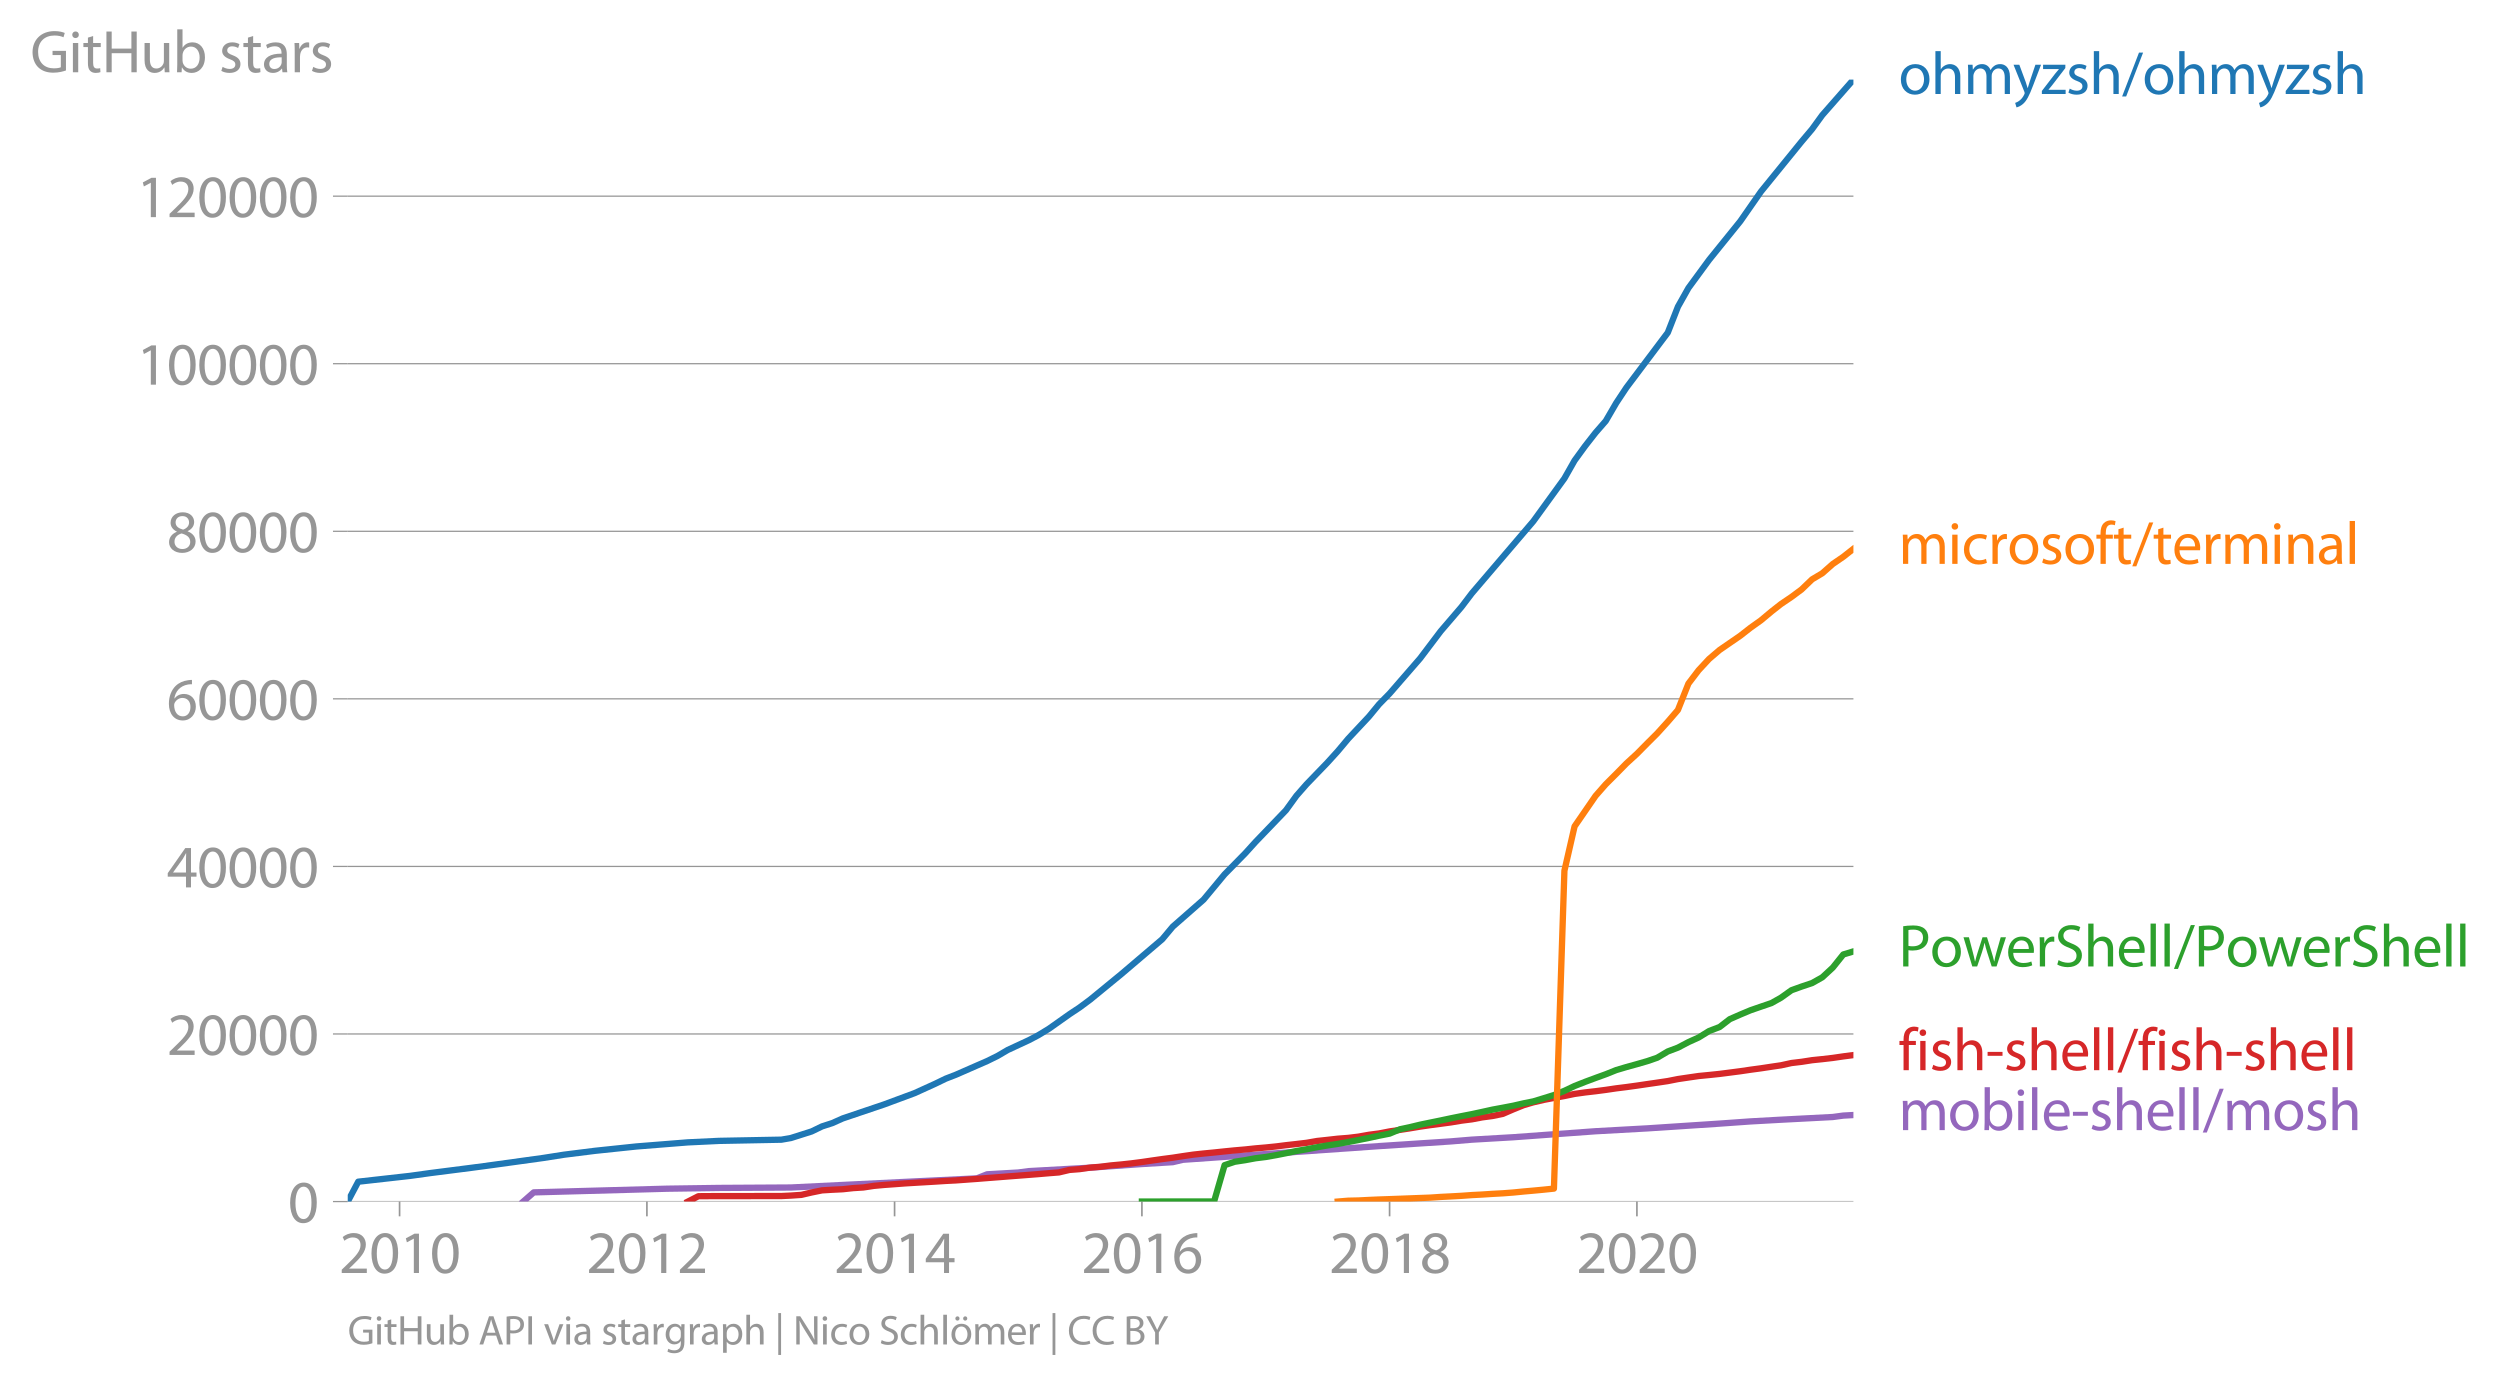 <svg height="438.021" viewBox="0 0 592.953 328.516" width="790.604" xmlns="http://www.w3.org/2000/svg" xmlns:xlink="http://www.w3.org/1999/xlink"><defs><style>*{stroke-linecap:butt;stroke-linejoin:round}</style></defs><g id="figure_1"><path d="M0 328.516h592.953V0H0z" style="fill:none" id="patch_1"/><g id="axes_1"><path d="M82.476 284.989h357.12V18.877H82.476z" style="fill:none" id="patch_2"/><g id="matplotlib.axis_1"><g id="xtick_1"><g id="line2d_1"><defs><path d="M0 0v3.5" id="me2424d9f8d" style="stroke:#969696;stroke-width:.4"/></defs><use style="fill:#969696;stroke:#969696;stroke-width:.4" x="94.771" xlink:href="#me2424d9f8d" y="284.989"/></g><g style="fill:#969696" transform="matrix(.14 0 0 -.14 80.408 301.929)" id="text_1"><defs><path d="M2944 0v467H1075v13l333 307c877 845 1434 1466 1434 2234 0 595-378 1209-1274 1209-480 0-890-179-1178-422l180-397c192 160 505 352 883 352 621 0 825-390 825-813-6-627-486-1164-1548-2176L288 346V0h2656z" id="MyriadPro-Regular-32" transform="scale(.016)"/><path d="M1677 4230c-845 0-1447-768-1447-2163C243 691 794-70 1606-70c922 0 1447 780 1447 2195 0 1325-499 2105-1376 2105zm-32-435c582 0 845-672 845-1696 0-1062-276-1734-852-1734-512 0-844 614-844 1696 0 1133 358 1734 851 1734z" id="MyriadPro-Regular-30" transform="scale(.016)"/><path d="M1510 0h544v4160h-480l-908-486 108-429 724 390h12V0z" id="MyriadPro-Regular-31" transform="scale(.016)"/></defs><use xlink:href="#MyriadPro-Regular-32"/><use x="51.3" xlink:href="#MyriadPro-Regular-30"/><use x="102.6" xlink:href="#MyriadPro-Regular-31"/><use x="153.9" xlink:href="#MyriadPro-Regular-30"/></g></g><g id="xtick_2"><use style="fill:#969696;stroke:#969696;stroke-width:.4" x="153.434" xlink:href="#me2424d9f8d" y="284.989" id="line2d_2"/><g style="fill:#969696" transform="matrix(.14 0 0 -.14 139.071 301.929)" id="text_2"><use xlink:href="#MyriadPro-Regular-32"/><use x="51.3" xlink:href="#MyriadPro-Regular-30"/><use x="102.6" xlink:href="#MyriadPro-Regular-31"/><use x="153.9" xlink:href="#MyriadPro-Regular-32"/></g></g><g id="xtick_3"><use style="fill:#969696;stroke:#969696;stroke-width:.4" x="212.177" xlink:href="#me2424d9f8d" y="284.989" id="line2d_3"/><g style="fill:#969696" transform="matrix(.14 0 0 -.14 197.814 301.929)" id="text_3"><defs><path d="M2560 0v1133h582v441h-582v2586h-608L96 1504v-371h1933V0h531zM666 1574v13l1017 1415c115 192 218 371 346 614h19c-13-218-19-435-19-653V1574H666z" id="MyriadPro-Regular-34" transform="scale(.016)"/></defs><use xlink:href="#MyriadPro-Regular-32"/><use x="51.3" xlink:href="#MyriadPro-Regular-30"/><use x="102.6" xlink:href="#MyriadPro-Regular-31"/><use x="153.9" xlink:href="#MyriadPro-Regular-34"/></g></g><g id="xtick_4"><use style="fill:#969696;stroke:#969696;stroke-width:.4" x="270.84" xlink:href="#me2424d9f8d" y="284.989" id="line2d_4"/><g style="fill:#969696" transform="matrix(.14 0 0 -.14 256.477 301.929)" id="text_4"><defs><path d="M2662 4224c-102 0-243-6-409-32-525-64-986-275-1331-614-410-410-704-1056-704-1876C218 621 800-70 1690-70c864 0 1382 704 1382 1465 0 813-518 1344-1254 1344-461 0-807-217-1005-480h-19c96 685 563 1331 1446 1479 160 25 307 32 422 25v461zM1690 365c-589 0-903 505-916 1190 0 103 26 186 64 250 154 301 468 512 807 512 518 0 857-359 857-954s-326-998-806-998h-6z" id="MyriadPro-Regular-36" transform="scale(.016)"/></defs><use xlink:href="#MyriadPro-Regular-32"/><use x="51.3" xlink:href="#MyriadPro-Regular-30"/><use x="102.6" xlink:href="#MyriadPro-Regular-31"/><use x="153.9" xlink:href="#MyriadPro-Regular-36"/></g></g><g id="xtick_5"><use style="fill:#969696;stroke:#969696;stroke-width:.4" x="329.583" xlink:href="#me2424d9f8d" y="284.989" id="line2d_5"/><g style="fill:#969696" transform="matrix(.14 0 0 -.14 315.22 301.929)" id="text_5"><defs><path d="M1062 2170c-512-218-825-589-825-1114C237 448 762-70 1632-70c794 0 1414 486 1414 1209 0 506-320 871-838 1075v20c512 243 685 620 685 972 0 519-403 1024-1210 1024-729 0-1286-448-1286-1107 0-358 198-717 659-934l6-19zm583-1831c-531 0-851 371-832 794 0 397 262 717 749 857 563-160 915-403 915-908 0-423-327-743-832-743zm6 3488c506 0 704-345 704-678 0-378-275-634-633-755-480 128-794 352-794 768 0 358 256 665 723 665z" id="MyriadPro-Regular-38" transform="scale(.016)"/></defs><use xlink:href="#MyriadPro-Regular-32"/><use x="51.3" xlink:href="#MyriadPro-Regular-30"/><use x="102.6" xlink:href="#MyriadPro-Regular-31"/><use x="153.9" xlink:href="#MyriadPro-Regular-38"/></g></g><g id="xtick_6"><use style="fill:#969696;stroke:#969696;stroke-width:.4" x="388.246" xlink:href="#me2424d9f8d" y="284.989" id="line2d_6"/><g style="fill:#969696" transform="matrix(.14 0 0 -.14 373.883 301.929)" id="text_6"><use xlink:href="#MyriadPro-Regular-32"/><use x="51.3" xlink:href="#MyriadPro-Regular-30"/><use x="102.6" xlink:href="#MyriadPro-Regular-32"/><use x="153.9" xlink:href="#MyriadPro-Regular-30"/></g></g></g><g id="matplotlib.axis_2"><g id="ytick_1"><path clip-path="url(#p8a4413ba42)" d="M82.476 284.989h357.12" style="fill:none;stroke:#969696;stroke-linecap:square;stroke-width:.3" id="line2d_7"/><g id="line2d_8"><defs><path d="M0 0h-3.5" id="mc348c052f2" style="stroke:#969696;stroke-width:.3"/></defs><use style="fill:#969696;stroke:#969696;stroke-width:.3" x="82.476" xlink:href="#mc348c052f2" y="284.989"/></g><use xlink:href="#MyriadPro-Regular-30" style="fill:#969696" transform="matrix(.14 0 0 -.14 68.295 289.959)" id="text_7"/></g><g id="ytick_2"><path clip-path="url(#p8a4413ba42)" d="M82.476 245.244h357.12" style="fill:none;stroke:#969696;stroke-linecap:square;stroke-width:.3" id="line2d_9"/><use style="fill:#969696;stroke:#969696;stroke-width:.3" x="82.476" xlink:href="#mc348c052f2" y="245.244" id="line2d_10"/><g style="fill:#969696" transform="matrix(.14 0 0 -.14 39.568 250.214)" id="text_8"><use xlink:href="#MyriadPro-Regular-32"/><use x="51.3" xlink:href="#MyriadPro-Regular-30"/><use x="102.6" xlink:href="#MyriadPro-Regular-30"/><use x="153.9" xlink:href="#MyriadPro-Regular-30"/><use x="205.2" xlink:href="#MyriadPro-Regular-30"/></g></g><g id="ytick_3"><path clip-path="url(#p8a4413ba42)" d="M82.476 205.5h357.12" style="fill:none;stroke:#969696;stroke-linecap:square;stroke-width:.3" id="line2d_11"/><use style="fill:#969696;stroke:#969696;stroke-width:.3" x="82.476" xlink:href="#mc348c052f2" y="205.5" id="line2d_12"/><g style="fill:#969696" transform="matrix(.14 0 0 -.14 39.568 210.47)" id="text_9"><use xlink:href="#MyriadPro-Regular-34"/><use x="51.3" xlink:href="#MyriadPro-Regular-30"/><use x="102.6" xlink:href="#MyriadPro-Regular-30"/><use x="153.9" xlink:href="#MyriadPro-Regular-30"/><use x="205.2" xlink:href="#MyriadPro-Regular-30"/></g></g><g id="ytick_4"><path clip-path="url(#p8a4413ba42)" d="M82.476 165.756h357.12" style="fill:none;stroke:#969696;stroke-linecap:square;stroke-width:.3" id="line2d_13"/><use style="fill:#969696;stroke:#969696;stroke-width:.3" x="82.476" xlink:href="#mc348c052f2" y="165.756" id="line2d_14"/><g style="fill:#969696" transform="matrix(.14 0 0 -.14 39.568 170.726)" id="text_10"><use xlink:href="#MyriadPro-Regular-36"/><use x="51.3" xlink:href="#MyriadPro-Regular-30"/><use x="102.6" xlink:href="#MyriadPro-Regular-30"/><use x="153.9" xlink:href="#MyriadPro-Regular-30"/><use x="205.2" xlink:href="#MyriadPro-Regular-30"/></g></g><g id="ytick_5"><path clip-path="url(#p8a4413ba42)" d="M82.476 126.011h357.12" style="fill:none;stroke:#969696;stroke-linecap:square;stroke-width:.3" id="line2d_15"/><use style="fill:#969696;stroke:#969696;stroke-width:.3" x="82.476" xlink:href="#mc348c052f2" y="126.011" id="line2d_16"/><g style="fill:#969696" transform="matrix(.14 0 0 -.14 39.568 130.981)" id="text_11"><use xlink:href="#MyriadPro-Regular-38"/><use x="51.3" xlink:href="#MyriadPro-Regular-30"/><use x="102.6" xlink:href="#MyriadPro-Regular-30"/><use x="153.9" xlink:href="#MyriadPro-Regular-30"/><use x="205.2" xlink:href="#MyriadPro-Regular-30"/></g></g><g id="ytick_6"><path clip-path="url(#p8a4413ba42)" d="M82.476 86.267h357.12" style="fill:none;stroke:#969696;stroke-linecap:square;stroke-width:.3" id="line2d_17"/><use style="fill:#969696;stroke:#969696;stroke-width:.3" x="82.476" xlink:href="#mc348c052f2" y="86.267" id="line2d_18"/><g style="fill:#969696" transform="matrix(.14 0 0 -.14 32.387 91.237)" id="text_12"><use xlink:href="#MyriadPro-Regular-31"/><use x="51.3" xlink:href="#MyriadPro-Regular-30"/><use x="102.6" xlink:href="#MyriadPro-Regular-30"/><use x="153.9" xlink:href="#MyriadPro-Regular-30"/><use x="205.2" xlink:href="#MyriadPro-Regular-30"/><use x="256.5" xlink:href="#MyriadPro-Regular-30"/></g></g><g id="ytick_7"><path clip-path="url(#p8a4413ba42)" d="M82.476 46.523h357.12" style="fill:none;stroke:#969696;stroke-linecap:square;stroke-width:.3" id="line2d_19"/><use style="fill:#969696;stroke:#969696;stroke-width:.3" x="82.476" xlink:href="#mc348c052f2" y="46.523" id="line2d_20"/><g style="fill:#969696" transform="matrix(.14 0 0 -.14 32.387 51.493)" id="text_13"><use xlink:href="#MyriadPro-Regular-31"/><use x="51.3" xlink:href="#MyriadPro-Regular-32"/><use x="102.6" xlink:href="#MyriadPro-Regular-30"/><use x="153.9" xlink:href="#MyriadPro-Regular-30"/><use x="205.2" xlink:href="#MyriadPro-Regular-30"/><use x="256.5" xlink:href="#MyriadPro-Regular-30"/></g></g><g style="fill:#969696" transform="matrix(.14 0 0 -.14 7.2 17.14)" id="text_14"><defs><path d="M3770 2266H2349v-448h877V531c-128-64-378-115-743-115-1005 0-1664 646-1664 1741 0 1081 685 1734 1735 1734 435 0 723-83 953-185l135 454c-186 90-576 198-1076 198-1446 0-2329-940-2336-2227 0-672 231-1248 602-1606 422-403 960-570 1613-570 582 0 1075 147 1325 237v2074z" id="MyriadPro-Regular-47" transform="scale(.016)"/><path d="M1030 0v3098H467V0h563zM749 4320c-205 0-352-154-352-352 0-192 141-346 339-346 224 0 365 154 358 346 0 198-134 352-345 352z" id="MyriadPro-Regular-69" transform="scale(.016)"/><path d="M595 3667v-569H115v-429h480V979c0-365 58-640 218-806C947 19 1158-70 1421-70c217 0 390 38 499 83l-26 422c-83-25-172-38-326-38-314 0-422 217-422 601v1671h806v429h-806v742l-551-173z" id="MyriadPro-Regular-74" transform="scale(.016)"/><path d="M486 4314V0h557v2022h2087V0h563v4314h-563V2509H1043v1805H486z" id="MyriadPro-Regular-48" transform="scale(.016)"/><path d="M3059 3098h-563V1197c0-103-19-205-51-288-103-250-365-512-743-512-512 0-691 397-691 985v1716H448V1286C448 198 1030-70 1517-70c550 0 877 326 1024 576h13l32-506h499c-19 243-26 525-26 845v2253z" id="MyriadPro-Regular-75" transform="scale(.016)"/><path d="M467 800c0-275-13-589-25-800h486l26 512h19c230-410 589-582 1037-582 691 0 1388 550 1388 1657 7 941-537 1581-1305 1581-499 0-858-224-1056-570h-13v1946H467V800zm557 998c0 90 19 167 32 231 115 429 474 691 858 691 601 0 921-531 921-1152 0-710-352-1190-941-1190-409 0-736 268-844 659-13 64-26 134-26 205v556z" id="MyriadPro-Regular-62" transform="scale(.016)"/><path d="M250 147C467 19 781-70 1120-70c736 0 1158 390 1158 934 0 461-275 730-812 934-404 154-589 269-589 525 0 231 185 423 518 423 288 0 512-103 634-180l141 410c-173 102-448 192-762 192-666 0-1069-410-1069-909 0-371 263-678 819-877 416-153 576-300 576-569 0-256-192-461-601-461-282 0-576 115-743 224L250 147z" id="MyriadPro-Regular-73" transform="scale(.016)"/><path d="M2643 1901c0 621-230 1267-1177 1267-391 0-762-109-1018-275l128-371c218 140 518 230 806 230 634 0 704-461 704-717v-64C890 1978 224 1568 224 819c0-448 320-889 947-889 442 0 775 217 947 460h20l44-390h512c-38 211-51 474-51 742v1159zm-544-858c0-57-13-121-32-179-89-262-345-518-749-518-288 0-531 172-531 537 0 602 698 711 1312 698v-538z" id="MyriadPro-Regular-61" transform="scale(.016)"/><path d="M467 0h557v1651c0 96 13 186 26 263 76 422 358 723 755 723 77 0 134-7 192-19v531c-51 13-96 19-160 19-378 0-717-262-858-678h-25l-20 608H442c19-288 25-602 25-967V0z" id="MyriadPro-Regular-72" transform="scale(.016)"/></defs><use xlink:href="#MyriadPro-Regular-47"/><use x="64.6" xlink:href="#MyriadPro-Regular-69"/><use x="88" xlink:href="#MyriadPro-Regular-74"/><use x="121.1" xlink:href="#MyriadPro-Regular-48"/><use x="186.3" xlink:href="#MyriadPro-Regular-75"/><use x="241.4" xlink:href="#MyriadPro-Regular-62"/><use x="298.3" xlink:href="#MyriadPro-Regular-20"/><use x="319.5" xlink:href="#MyriadPro-Regular-73"/><use x="359.1" xlink:href="#MyriadPro-Regular-74"/><use x="392.2" xlink:href="#MyriadPro-Regular-61"/><use x="440.4" xlink:href="#MyriadPro-Regular-72"/><use x="473.1" xlink:href="#MyriadPro-Regular-73"/></g></g><path clip-path="url(#p8a4413ba42)" d="m124.103 284.989 2.49-2.18 31.663-.873 12.295-.179 17.036-.103 44.118-2.168 2.41-.962 7.394-.427 2.49-.328 14.546-.815 12.295-.868 7.313-.443 2.41-.569 46.53-3.24 17.036-1.118 4.982-.413 9.804-.572 19.527-1.423 12.295-.682 17.117-1.128 7.313-.521 7.232-.403 12.295-.642 2.491-.336 2.411-.133h0" style="fill:none;stroke:#9467bd;stroke-linecap:square;stroke-width:1.5" id="line2d_21"/><path clip-path="url(#p8a4413ba42)" d="m163.158 284.989 2.49-1.27 2.412-.018 2.49-.006 2.492-.008h2.41l2.492-.002 2.41-.004h2.492l2.491-.006 2.25-.107 2.491-.171 2.411-.563 2.491-.506 2.411-.145 2.491-.12 2.491-.27 2.411-.15 2.491-.38 2.411-.221 2.491-.179 2.492-.187 2.25-.137 2.49-.145 2.412-.143 2.49-.159 2.412-.121 2.49-.183 2.492-.179 2.41-.193 2.492-.19 2.41-.191 2.492-.19 2.49-.192 2.251-.176 2.491-.213 2.411-.189 2.491-.59 2.41-.187 2.492-.36 2.491-.206 2.411-.31 2.491-.229 2.411-.262 2.491-.322 2.491-.366 2.33-.332 2.492-.325 2.41-.372 2.492-.36 2.41-.26 2.492-.24 2.491-.263 2.41-.24 2.492-.217 2.41-.256 2.492-.215 2.491-.256 2.25-.286 2.491-.279 2.411-.286 2.491-.433 2.411-.26 2.491-.282 2.491-.193 2.411-.296 2.491-.443 2.411-.314 2.491-.483 2.492-.374 2.25-.346 2.49-.419 2.412-.35 2.49-.328 2.412-.324 2.49-.415 2.492-.314 2.41-.459 2.492-.334 2.41-.495 2.492-1.079 2.49-1.007 2.251-.656 2.491-.58 2.411-.463 2.491-.457 2.41-.5 2.492-.347 2.491-.288 2.411-.316 2.491-.368 2.411-.3 2.491-.343 2.491-.37 2.33-.336 2.492-.372 2.41-.476 2.492-.37 2.41-.35 2.492-.244 2.491-.26 2.41-.31 2.492-.323 2.41-.357 2.492-.336 2.491-.378 2.25-.33 2.491-.546 2.411-.286 2.491-.388 2.411-.248 2.491-.288 2.491-.364 2.411-.312" style="fill:none;stroke:#d62728;stroke-linecap:square;stroke-width:1.5" id="line2d_22"/><path clip-path="url(#p8a4413ba42)" d="m270.84 284.989 2.491-.006 2.33-.004h2.492l2.41-.004 2.492-.002h2.41l2.492-.002 2.491-8.619 2.41-.807 2.492-.38 2.41-.448 2.492-.31 2.491-.441 2.25-.446 2.491-.518 2.411-.416 2.491-.484 2.411-.42 2.491-.371 2.491-.455 2.411-.467 2.491-.505 2.411-.519 2.491-.495 2.492-1.037 2.25-.477 2.49-.6 2.412-.5 2.49-.508 2.412-.512 2.49-.505 2.492-.485 2.41-.52 2.492-.55 2.41-.444 2.492-.48 2.49-.571 2.251-.45 2.491-.757 2.411-.749 2.491-1.005 2.41-1.145 2.492-.984 2.491-.928 2.411-.872 2.491-.996 2.411-.717 2.491-.688 2.491-.721 2.33-.803 2.492-1.48 2.41-.908 2.492-1.31 2.41-1.091 2.492-1.538 2.491-.954 2.41-1.86 2.492-1.093 2.41-1.012 2.492-.862 2.491-.852 2.25-1.262 2.491-1.78 2.411-.871 2.491-.833 2.411-1.361 2.491-2.307 2.491-3.11 2.411-.732" style="fill:none;stroke:#2ca02c;stroke-linecap:square;stroke-width:1.5" id="line2d_23"/><g style="fill:#1f77b4" transform="matrix(.14 0 0 -.14 450.31 22.3)" id="text_15"><defs><path d="M1779 3168c-857 0-1536-608-1536-1645C243 544 890-70 1728-70c749 0 1542 499 1542 1644 0 948-601 1594-1491 1594zm-13-422c666 0 928-666 928-1191 0-697-403-1203-940-1203-551 0-941 512-941 1190 0 589 288 1204 953 1204z" id="MyriadPro-Regular-6f" transform="scale(.016)"/><path d="M467 0h563v1869c0 109 7 192 39 269 102 307 390 563 755 563 531 0 717-423 717-922V0h563v1843c0 1069-666 1325-1082 1325-211 0-409-64-576-160-172-96-313-237-403-397h-13v1933H467V0z" id="MyriadPro-Regular-68" transform="scale(.016)"/><path d="M467 0h551v1869c0 96 12 192 44 275 90 282 346 563 698 563 429 0 646-358 646-851V0h551v1914c0 102 19 204 45 281 96 275 345 512 665 512 455 0 672-358 672-953V0h551v1824c0 1075-608 1344-1018 1344-294 0-499-77-685-218-128-96-249-230-345-403h-13c-135 365-455 621-877 621-512 0-800-275-973-570h-19l-26 500H442c19-256 25-519 25-839V0z" id="MyriadPro-Regular-6d" transform="scale(.016)"/><path d="M58 3098 1203 243c26-70 39-115 39-147s-20-77-45-134c-128-288-320-506-474-628-166-140-352-230-493-275l141-473c141 25 416 121 691 364 384 333 660 877 1063 1940l845 2208h-596l-614-1818c-77-224-141-461-198-646h-13c-51 185-128 428-199 633L672 3098H58z" id="MyriadPro-Regular-79" transform="scale(.016)"/><path d="M115 0h2515v448H819v13c141 160 269 313 397 486l1382 1799 7 352H243v-455h1677v-13c-141-166-269-313-403-480L115 326V0z" id="MyriadPro-Regular-7a" transform="scale(.016)"/><path d="m422-256 1792 4640h-435L-6-256h428z" id="MyriadPro-Regular-2f" transform="scale(.016)"/></defs><use xlink:href="#MyriadPro-Regular-6f"/><use x="54.9" xlink:href="#MyriadPro-Regular-68"/><use x="110.4" xlink:href="#MyriadPro-Regular-6d"/><use x="193.8" xlink:href="#MyriadPro-Regular-79"/><use x="240.9" xlink:href="#MyriadPro-Regular-7a"/><use x="283.7" xlink:href="#MyriadPro-Regular-73"/><use x="323.3" xlink:href="#MyriadPro-Regular-68"/><use x="378.8" xlink:href="#MyriadPro-Regular-2f"/><use x="413.1" xlink:href="#MyriadPro-Regular-6f"/><use x="468" xlink:href="#MyriadPro-Regular-68"/><use x="523.5" xlink:href="#MyriadPro-Regular-6d"/><use x="606.9" xlink:href="#MyriadPro-Regular-79"/><use x="654" xlink:href="#MyriadPro-Regular-7a"/><use x="696.8" xlink:href="#MyriadPro-Regular-73"/><use x="736.4" xlink:href="#MyriadPro-Regular-68"/></g><g style="fill:#ff7f0e" transform="matrix(.14 0 0 -.14 450.31 133.745)" id="text_16"><defs><path d="M2579 538c-160-71-371-154-691-154-614 0-1075 442-1075 1158 0 647 384 1172 1094 1172 307 0 519-71 653-148l128 436c-154 76-448 160-781 160-1011 0-1664-692-1664-1645C243 570 851-70 1786-70c416 0 742 108 889 185l-96 423z" id="MyriadPro-Regular-63" transform="scale(.016)"/><path d="M1082 0v2669h748v429h-748v166c0 474 121 896 601 896 160 0 275-32 359-70l76 435c-108 45-281 89-480 89-262 0-544-83-755-288-262-249-358-646-358-1081v-147H90v-429h435V0h557z" id="MyriadPro-Regular-66" transform="scale(.016)"/><path d="M2957 1446c6 58 19 148 19 263 0 569-269 1459-1280 1459-902 0-1453-736-1453-1670C243 563 813-70 1766-70c493 0 832 108 1031 198l-96 403c-211-89-455-160-858-160-563 0-1049 314-1062 1075h2176zM787 1850c45 390 295 915 864 915 634 0 787-557 781-915H787z" id="MyriadPro-Regular-65" transform="scale(.016)"/><path d="M467 0h563v1862c0 96 13 192 39 263 96 313 384 576 755 576 531 0 717-416 717-915V0h563v1850c0 1062-666 1318-1094 1318-512 0-871-288-1024-582h-13l-32 512H442c19-256 25-519 25-839V0z" id="MyriadPro-Regular-6e" transform="scale(.016)"/><path d="M467 0h563v4544H467V0z" id="MyriadPro-Regular-6c" transform="scale(.016)"/></defs><use xlink:href="#MyriadPro-Regular-6d"/><use x="83.4" xlink:href="#MyriadPro-Regular-69"/><use x="106.8" xlink:href="#MyriadPro-Regular-63"/><use x="151.6" xlink:href="#MyriadPro-Regular-72"/><use x="184.3" xlink:href="#MyriadPro-Regular-6f"/><use x="239.2" xlink:href="#MyriadPro-Regular-73"/><use x="278.8" xlink:href="#MyriadPro-Regular-6f"/><use x="333.7" xlink:href="#MyriadPro-Regular-66"/><use x="362.9" xlink:href="#MyriadPro-Regular-74"/><use x="396" xlink:href="#MyriadPro-Regular-2f"/><use x="430.3" xlink:href="#MyriadPro-Regular-74"/><use x="463.4" xlink:href="#MyriadPro-Regular-65"/><use x="513.5" xlink:href="#MyriadPro-Regular-72"/><use x="546.2" xlink:href="#MyriadPro-Regular-6d"/><use x="629.6" xlink:href="#MyriadPro-Regular-69"/><use x="653" xlink:href="#MyriadPro-Regular-6e"/><use x="708.5" xlink:href="#MyriadPro-Regular-61"/><use x="756.7" xlink:href="#MyriadPro-Regular-6c"/></g><g style="fill:#2ca02c" transform="matrix(.14 0 0 -.14 450.31 229.235)" id="text_17"><defs><path d="M486 0h557v1728c128-32 282-38 448-38 544 0 1024 160 1319 473 217 224 332 531 332 922 0 384-140 697-377 902-256 231-659 359-1210 359-448 0-800-39-1069-84V0zm557 3859c96 26 282 45 525 45 614 0 1018-275 1018-845 0-595-410-921-1082-921-186 0-339 12-461 44v1677z" id="MyriadPro-Regular-50" transform="scale(.016)"/><path d="M115 3098 1050 0h512l499 1472c109 333 205 653 281 1024h13c77-365 167-672 275-1018L3104 0h512l998 3098h-556l-442-1556c-102-364-186-691-237-1004h-19c-70 313-160 640-275 1011l-480 1549h-474l-505-1575c-103-339-205-672-276-985h-19c-57 320-141 640-230 985L691 3098H115z" id="MyriadPro-Regular-77" transform="scale(.016)"/><path d="M269 211C499 58 954-70 1370-70c1017 0 1510 582 1510 1248 0 633-371 985-1101 1267-595 230-857 429-857 832 0 294 224 646 812 646 391 0 679-128 820-205l153 455c-192 109-512 211-953 211-839 0-1396-499-1396-1171 0-608 436-973 1140-1223 582-224 812-454 812-857 0-435-332-736-902-736-384 0-749 128-998 281L269 211z" id="MyriadPro-Regular-53" transform="scale(.016)"/></defs><use xlink:href="#MyriadPro-Regular-50"/><use x="53.2" xlink:href="#MyriadPro-Regular-6f"/><use x="108.1" xlink:href="#MyriadPro-Regular-77"/><use x="181.7" xlink:href="#MyriadPro-Regular-65"/><use x="231.8" xlink:href="#MyriadPro-Regular-72"/><use x="264.5" xlink:href="#MyriadPro-Regular-53"/><use x="313.8" xlink:href="#MyriadPro-Regular-68"/><use x="369.3" xlink:href="#MyriadPro-Regular-65"/><use x="419.4" xlink:href="#MyriadPro-Regular-6c"/><use x="443" xlink:href="#MyriadPro-Regular-6c"/><use x="466.6" xlink:href="#MyriadPro-Regular-2f"/><use x="500.9" xlink:href="#MyriadPro-Regular-50"/><use x="554.1" xlink:href="#MyriadPro-Regular-6f"/><use x="609" xlink:href="#MyriadPro-Regular-77"/><use x="682.6" xlink:href="#MyriadPro-Regular-65"/><use x="732.7" xlink:href="#MyriadPro-Regular-72"/><use x="765.4" xlink:href="#MyriadPro-Regular-53"/><use x="814.7" xlink:href="#MyriadPro-Regular-68"/><use x="870.2" xlink:href="#MyriadPro-Regular-65"/><use x="920.3" xlink:href="#MyriadPro-Regular-6c"/><use x="943.9" xlink:href="#MyriadPro-Regular-6c"/></g><g style="fill:#d62728" transform="matrix(.14 0 0 -.14 450.31 253.83)" id="text_18"><defs><path d="M192 1939v-416h1581v416H192z" id="MyriadPro-Regular-2d" transform="scale(.016)"/></defs><use xlink:href="#MyriadPro-Regular-66"/><use x="29.2" xlink:href="#MyriadPro-Regular-69"/><use x="52.6" xlink:href="#MyriadPro-Regular-73"/><use x="92.2" xlink:href="#MyriadPro-Regular-68"/><use x="147.7" xlink:href="#MyriadPro-Regular-2d"/><use x="178.4" xlink:href="#MyriadPro-Regular-73"/><use x="218" xlink:href="#MyriadPro-Regular-68"/><use x="273.5" xlink:href="#MyriadPro-Regular-65"/><use x="323.6" xlink:href="#MyriadPro-Regular-6c"/><use x="347.2" xlink:href="#MyriadPro-Regular-6c"/><use x="370.8" xlink:href="#MyriadPro-Regular-2f"/><use x="405.1" xlink:href="#MyriadPro-Regular-66"/><use x="434.3" xlink:href="#MyriadPro-Regular-69"/><use x="457.7" xlink:href="#MyriadPro-Regular-73"/><use x="497.3" xlink:href="#MyriadPro-Regular-68"/><use x="552.8" xlink:href="#MyriadPro-Regular-2d"/><use x="583.5" xlink:href="#MyriadPro-Regular-73"/><use x="623.1" xlink:href="#MyriadPro-Regular-68"/><use x="678.6" xlink:href="#MyriadPro-Regular-65"/><use x="728.7" xlink:href="#MyriadPro-Regular-6c"/><use x="752.3" xlink:href="#MyriadPro-Regular-6c"/></g><g style="fill:#9467bd" transform="matrix(.14 0 0 -.14 450.31 268.047)" id="text_19"><use xlink:href="#MyriadPro-Regular-6d"/><use x="83.4" xlink:href="#MyriadPro-Regular-6f"/><use x="138.3" xlink:href="#MyriadPro-Regular-62"/><use x="195.2" xlink:href="#MyriadPro-Regular-69"/><use x="218.6" xlink:href="#MyriadPro-Regular-6c"/><use x="242.2" xlink:href="#MyriadPro-Regular-65"/><use x="292.3" xlink:href="#MyriadPro-Regular-2d"/><use x="323" xlink:href="#MyriadPro-Regular-73"/><use x="362.6" xlink:href="#MyriadPro-Regular-68"/><use x="418.1" xlink:href="#MyriadPro-Regular-65"/><use x="468.2" xlink:href="#MyriadPro-Regular-6c"/><use x="491.8" xlink:href="#MyriadPro-Regular-6c"/><use x="515.4" xlink:href="#MyriadPro-Regular-2f"/><use x="549.7" xlink:href="#MyriadPro-Regular-6d"/><use x="633.1" xlink:href="#MyriadPro-Regular-6f"/><use x="688" xlink:href="#MyriadPro-Regular-73"/><use x="727.6" xlink:href="#MyriadPro-Regular-68"/></g><g style="fill:#969696" transform="matrix(.097 0 0 -.097 82.476 318.887)" id="text_20"><defs><path d="M2714 1357 3174 0h596L2298 4314h-672L160 0h576l448 1357h1530zm-1415 435 423 1248c83 262 153 525 217 781h13c64-250 128-506 224-787l422-1242H1299z" id="MyriadPro-Regular-41" transform="scale(.016)"/><path d="M486 4314V0h557v4314H486z" id="MyriadPro-Regular-49" transform="scale(.016)"/><path d="M83 3098 1261 0h537l1216 3098h-588l-602-1741c-102-282-192-538-262-794h-20c-64 256-147 512-249 794L685 3098H83z" id="MyriadPro-Regular-76" transform="scale(.016)"/><path d="M3110 2246c0 378 13 628 26 852h-493l-25-468h-13c-135 256-429 538-967 538-710 0-1395-595-1395-1645C243 666 794 13 1562 13c480 0 812 230 985 518h13V186c0-781-422-1082-998-1082-384 0-704 115-909 243l-141-429c250-166 659-256 1030-256 391 0 826 90 1127 372 301 268 441 704 441 1414v1798zm-556-928c0-96-13-204-45-300-122-359-435-576-781-576-608 0-915 505-915 1113 0 717 384 1171 921 1171 410 0 685-268 788-595 25-77 32-160 32-256v-557z" id="MyriadPro-Regular-67" transform="scale(.016)"/><path d="M467-1267h557V416h13c185-307 544-486 953-486 730 0 1408 550 1408 1664 0 940-563 1574-1312 1574-505 0-870-224-1100-602h-13l-26 532H442c12-295 25-615 25-1012v-3353zm557 3059c0 77 19 160 38 230 109 423 468 698 852 698 595 0 921-531 921-1152 0-710-345-1197-941-1197-403 0-742 269-844 659-13 71-26 148-26 231v531z" id="MyriadPro-Regular-70" transform="scale(.016)"/><path d="M550 4800v-6400h429v6400H550z" id="MyriadPro-Regular-7c" transform="scale(.016)"/><path d="M1011 0v1843c0 717-13 1235-45 1779l20 7c217-467 505-960 806-1440L3162 0h563v4314h-525V2509c0-672 13-1197 64-1773l-13-6c-205 441-454 896-774 1401L1094 4314H486V0h525z" id="MyriadPro-Regular-4e" transform="scale(.016)"/><path d="M1165 3648c185 0 313 154 313 326 0 186-134 327-313 327s-327-147-327-327c0-172 135-326 320-326h7zm1184 0c185 0 313 154 313 326 0 186-134 327-313 327s-320-147-320-327c0-172 128-326 313-326h7zm-570-480c-857 0-1536-608-1536-1645C243 544 890-70 1728-70c749 0 1542 499 1542 1644 0 948-601 1594-1491 1594zm-13-422c666 0 928-666 928-1191 0-697-403-1203-940-1203-551 0-941 512-941 1190 0 589 288 1204 953 1204z" id="MyriadPro-Regular-f6" transform="scale(.016)"/><path d="M3386 582c-224-108-570-179-909-179-1050 0-1658 679-1658 1735 0 1132 672 1779 1683 1779 359 0 660-77 871-179l134 454c-147 77-486 192-1024 192-1337 0-2253-915-2253-2266C230 704 1146-70 2362-70c524 0 934 108 1139 211l-115 441z" id="MyriadPro-Regular-43" transform="scale(.016)"/><path d="M486 13c186-26 480-51 864-51 704 0 1191 128 1492 403 217 211 364 493 364 864 0 640-480 979-889 1081v13c454 167 729 531 729 947 0 340-134 596-358 762-269 218-627 314-1184 314-390 0-774-39-1018-90V13zm557 3865c90 20 237 39 493 39 563 0 947-199 947-704 0-416-345-723-934-723h-506v1388zm0-1811h461c608 0 1114-243 1114-832 0-627-532-838-1108-838-198 0-358 6-467 25v1645z" id="MyriadPro-Regular-42" transform="scale(.016)"/><path d="M2010 0v1837l1446 2477h-634l-620-1191c-167-326-314-608-436-889h-12c-135 300-263 563-429 889L717 4314H83l1363-2484V0h564z" id="MyriadPro-Regular-59" transform="scale(.016)"/></defs><use xlink:href="#MyriadPro-Regular-47"/><use x="64.6" xlink:href="#MyriadPro-Regular-69"/><use x="88" xlink:href="#MyriadPro-Regular-74"/><use x="121.1" xlink:href="#MyriadPro-Regular-48"/><use x="186.3" xlink:href="#MyriadPro-Regular-75"/><use x="241.4" xlink:href="#MyriadPro-Regular-62"/><use x="298.3" xlink:href="#MyriadPro-Regular-20"/><use x="319.5" xlink:href="#MyriadPro-Regular-41"/><use x="380.7" xlink:href="#MyriadPro-Regular-50"/><use x="433.9" xlink:href="#MyriadPro-Regular-49"/><use x="457.8" xlink:href="#MyriadPro-Regular-20"/><use x="479" xlink:href="#MyriadPro-Regular-76"/><use x="527.1" xlink:href="#MyriadPro-Regular-69"/><use x="550.5" xlink:href="#MyriadPro-Regular-61"/><use x="598.7" xlink:href="#MyriadPro-Regular-20"/><use x="619.9" xlink:href="#MyriadPro-Regular-73"/><use x="659.5" xlink:href="#MyriadPro-Regular-74"/><use x="692.6" xlink:href="#MyriadPro-Regular-61"/><use x="740.8" xlink:href="#MyriadPro-Regular-72"/><use x="773.5" xlink:href="#MyriadPro-Regular-67"/><use x="829.4" xlink:href="#MyriadPro-Regular-72"/><use x="862.1" xlink:href="#MyriadPro-Regular-61"/><use x="910.3" xlink:href="#MyriadPro-Regular-70"/><use x="967.2" xlink:href="#MyriadPro-Regular-68"/><use x="1022.7" xlink:href="#MyriadPro-Regular-20"/><use x="1043.9" xlink:href="#MyriadPro-Regular-7c"/><use x="1067.8" xlink:href="#MyriadPro-Regular-20"/><use x="1089" xlink:href="#MyriadPro-Regular-4e"/><use x="1154.8" xlink:href="#MyriadPro-Regular-69"/><use x="1178.2" xlink:href="#MyriadPro-Regular-63"/><use x="1223" xlink:href="#MyriadPro-Regular-6f"/><use x="1277.9" xlink:href="#MyriadPro-Regular-20"/><use x="1299.1" xlink:href="#MyriadPro-Regular-53"/><use x="1348.4" xlink:href="#MyriadPro-Regular-63"/><use x="1393.2" xlink:href="#MyriadPro-Regular-68"/><use x="1448.7" xlink:href="#MyriadPro-Regular-6c"/><use x="1472.3" xlink:href="#MyriadPro-Regular-f6"/><use x="1527.2" xlink:href="#MyriadPro-Regular-6d"/><use x="1610.6" xlink:href="#MyriadPro-Regular-65"/><use x="1660.7" xlink:href="#MyriadPro-Regular-72"/><use x="1693.4" xlink:href="#MyriadPro-Regular-20"/><use x="1714.6" xlink:href="#MyriadPro-Regular-7c"/><use x="1738.5" xlink:href="#MyriadPro-Regular-20"/><use x="1759.7" xlink:href="#MyriadPro-Regular-43"/><use x="1817.7" xlink:href="#MyriadPro-Regular-43"/><use x="1875.7" xlink:href="#MyriadPro-Regular-20"/><use x="1896.9" xlink:href="#MyriadPro-Regular-42"/><use x="1951.1" xlink:href="#MyriadPro-Regular-59"/></g><path clip-path="url(#p8a4413ba42)" d="m317.288 284.989 2.491-.203 2.411-.054 2.491-.127 2.411-.105 2.491-.086 2.492-.09 2.25-.087 2.49-.093 2.412-.09 2.49-.168 2.412-.122 2.49-.137 2.492-.18 2.41-.124 2.492-.163 2.41-.13 2.492-.188 2.49-.246 2.251-.199 2.491-.234 2.411-.25 2.491-75.392L373.46 196l2.492-3.619 2.491-3.62 2.411-2.747 2.491-2.488 2.411-2.458 2.491-2.28 2.491-2.523 2.33-2.321 2.492-2.754 2.41-2.794 2.492-6.26 2.41-3.162 2.492-2.68 2.491-2.13 2.41-1.658 2.492-1.715 2.41-1.884 2.492-1.776 2.491-2.083 2.25-1.769 2.491-1.685 2.411-1.79 2.491-2.393 2.411-1.437 2.491-2.202 2.491-1.707 2.411-1.903" style="fill:none;stroke:#ff7f0e;stroke-linecap:square;stroke-width:1.5" id="line2d_24"/><path clip-path="url(#p8a4413ba42)" d="m82.476 284.989 2.491-4.712 12.295-1.381 4.742-.66 9.804-1.254 4.902-.656 12.134-1.68 4.902-.768 7.393-.928 9.804-1.03 12.215-.973 7.393-.352 14.786-.286 2.25-.393 4.902-1.556 2.491-1.203 2.411-.777 2.491-1.113 9.804-3.312 7.233-2.683 4.902-2.228 2.49-1.206 2.412-.934 4.982-2.184 2.41-1.049 2.492-1.228 2.41-1.413 4.983-2.311 2.25-1.18 2.491-1.513 4.902-3.468 2.41-1.6 2.492-1.847 7.393-6.061 9.724-8.285 2.49-2.98 7.314-6.414 4.982-5.999 4.902-4.992 2.41-2.665 7.233-7.531 2.491-3.438 2.411-2.75 4.902-5.08 2.491-2.746 2.491-2.97 4.902-5.24 2.411-2.923 2.491-2.543 7.233-8.33 4.902-6.477 4.902-5.717 2.49-3.275 14.546-17.04 7.393-10.189 2.41-4.243 2.492-3.424 2.491-3.185 2.411-2.77 2.491-4.279 2.411-3.636 9.804-13.03 2.41-6.155 2.492-4.431 4.902-6.68 7.393-9.149 4.902-7.038 9.643-11.868 2.491-2.953 2.411-3.32 7.393-8.428h0" style="fill:none;stroke:#1f77b4;stroke-linecap:square;stroke-width:1.5" id="line2d_25"/></g></g><defs><clipPath id="p8a4413ba42"><path d="M82.476 18.877h357.12v266.112H82.476z"/></clipPath></defs></svg>